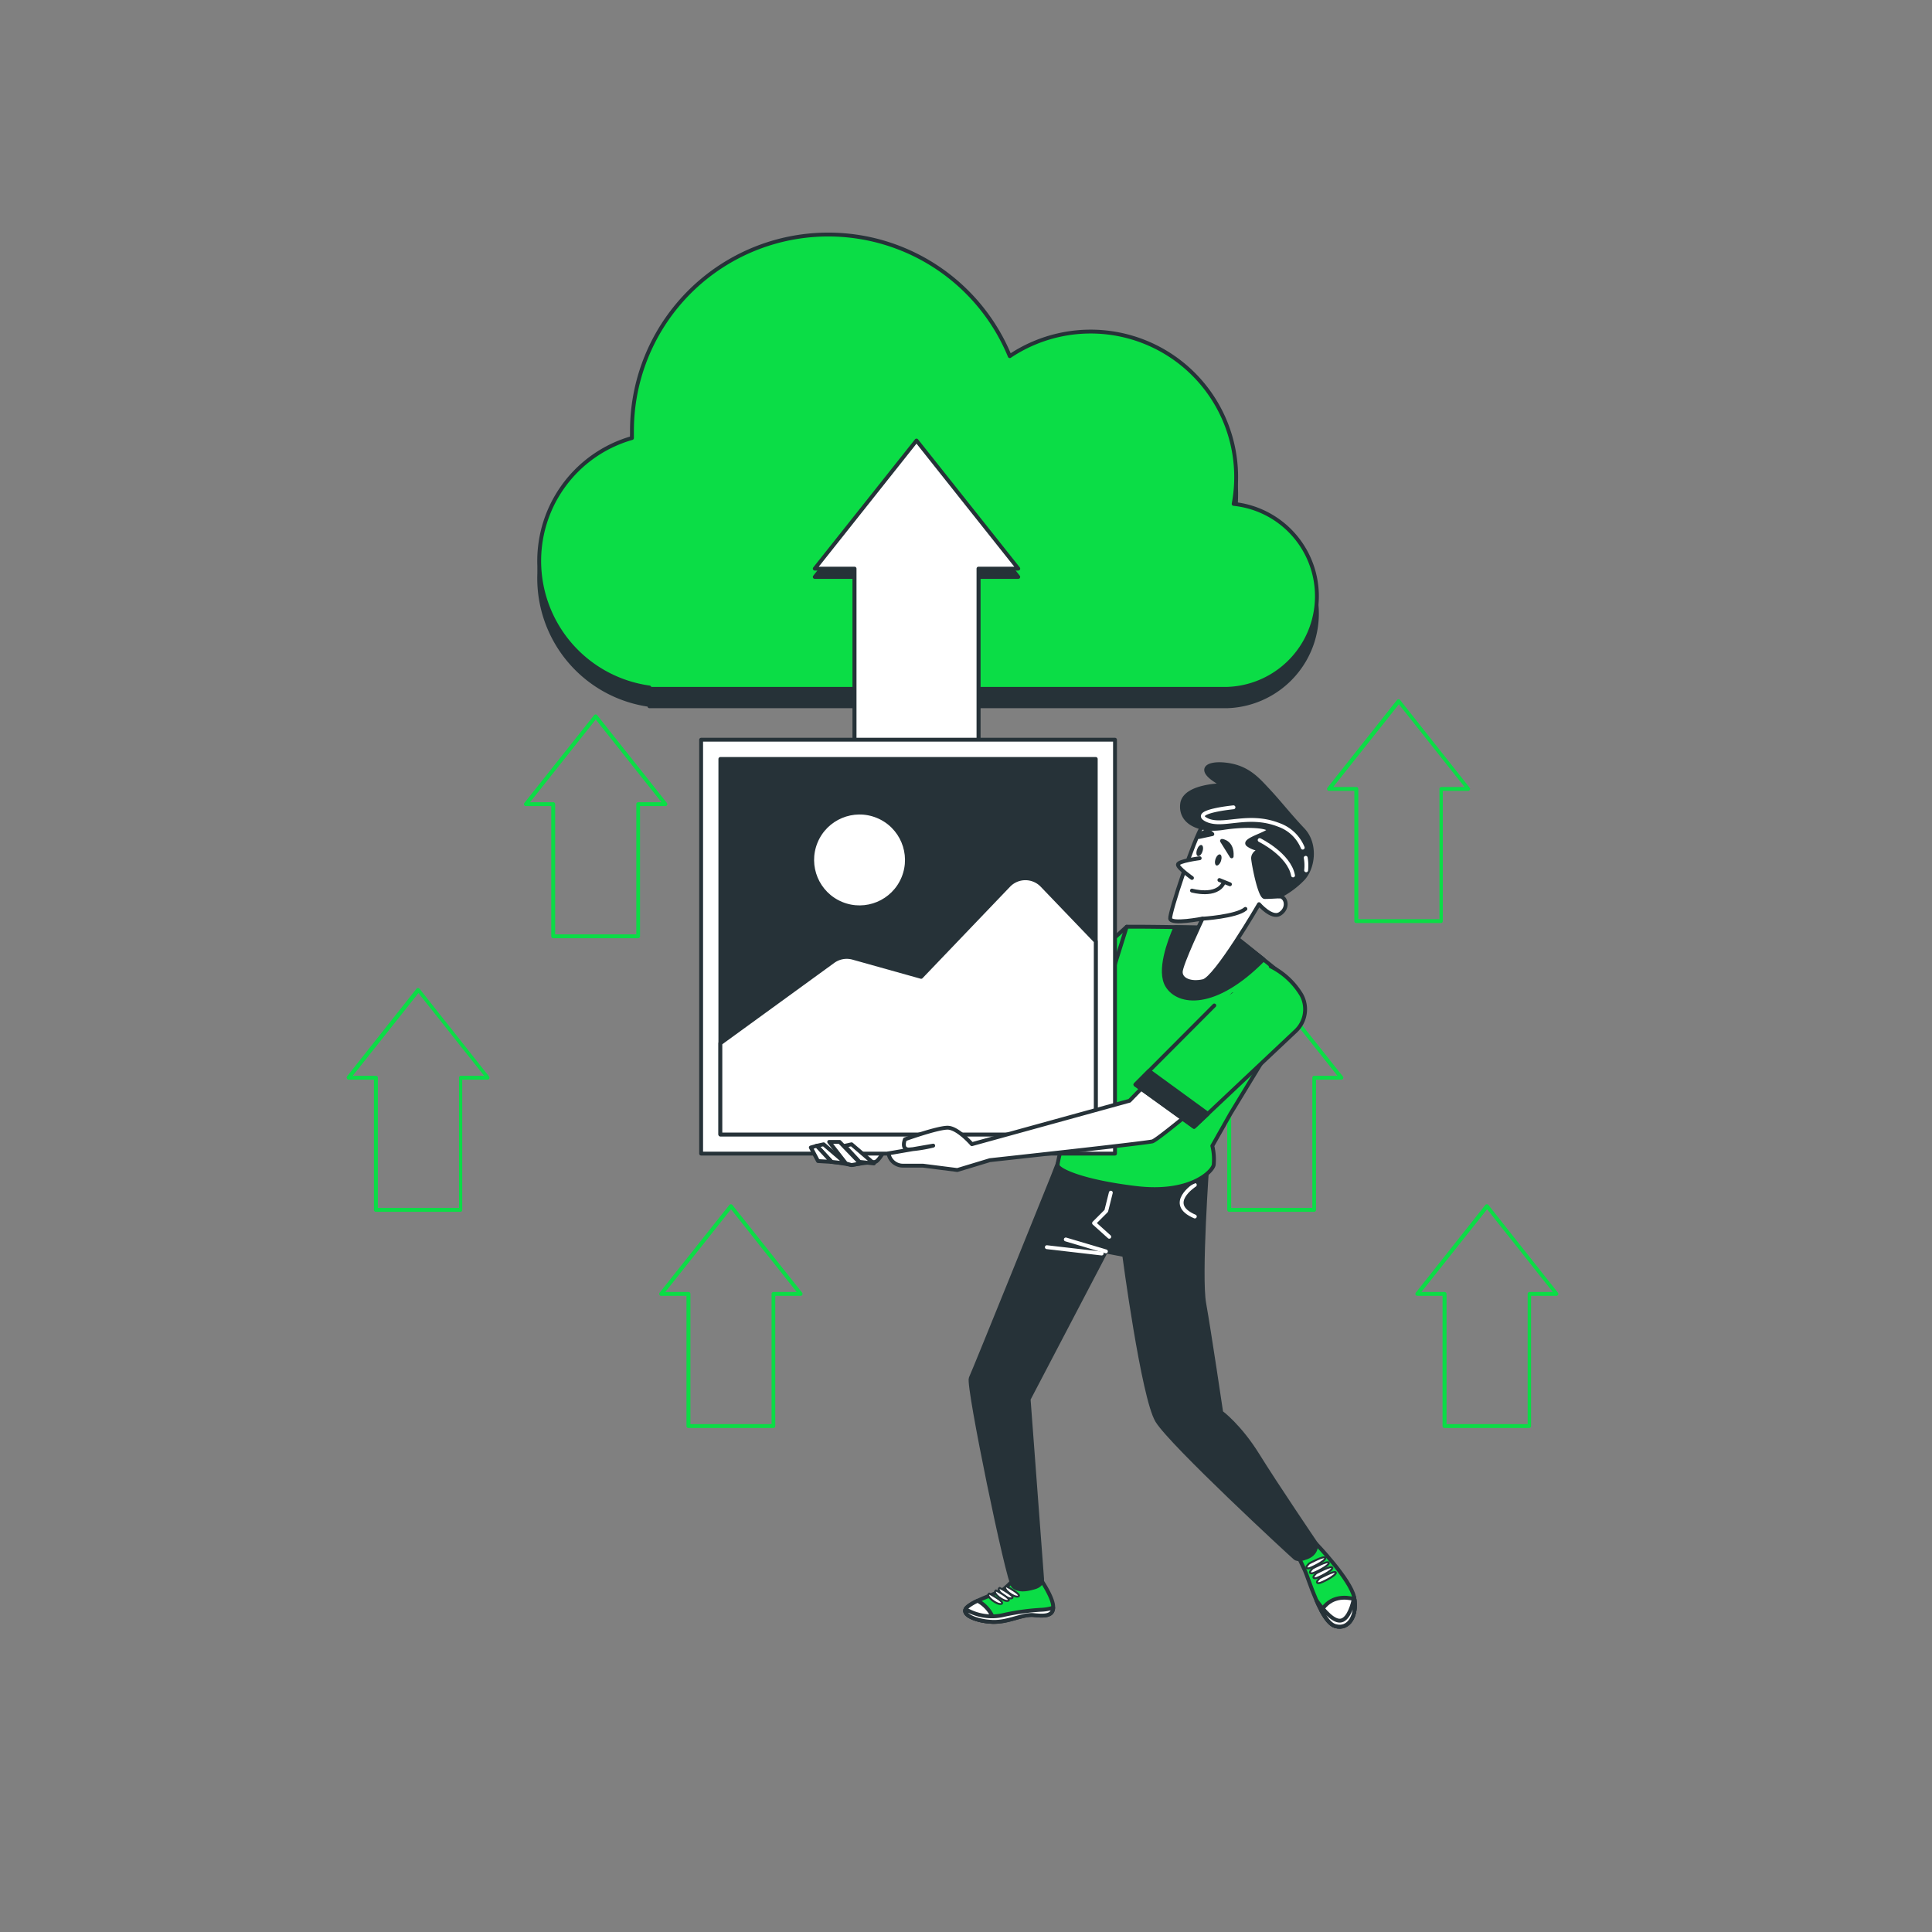 <svg xmlns="http://www.w3.org/2000/svg" viewBox="0 0 500 500">
  <rect x="0" y="0" width="500" height="500" fill="#808080" stroke="none"/>
  <g id="freepik--Arrows--inject-44">
    <path
      d="M119.27,313.61h-22a.5.5,0,0,1-.5-.5v-33.7H90.24a.49.49,0,0,1-.45-.28.51.51,0,0,1,0-.53l18-22.72a.51.51,0,0,1,.78,0l18,22.72a.5.5,0,0,1-.39.81h-6.56v33.7A.5.5,0,0,1,119.27,313.61Zm-21.48-1h21v-33.7a.5.5,0,0,1,.5-.5h6l-17-21.41-17,21.41h6a.5.5,0,0,1,.5.5Z"
      style="fill:#0BDD46"></path>
    <path
      d="M340.11,313.61h-22a.5.5,0,0,1-.5-.5v-33.7h-6.56a.5.5,0,0,1-.39-.81l18.05-22.72a.51.51,0,0,1,.78,0l18.05,22.72a.5.5,0,0,1-.39.81h-6.56v33.7A.5.5,0,0,1,340.11,313.61Zm-21.48-1h21v-33.7a.5.5,0,0,1,.5-.5h6l-17-21.41-17,21.41h6a.5.5,0,0,1,.5.5Z"
      style="fill:#0BDD46"></path>
    <path
      d="M395.83,369.56h-22a.5.5,0,0,1-.5-.5v-33.7H366.8a.5.5,0,0,1-.39-.81l18-22.71a.51.51,0,0,1,.78,0l18,22.71a.5.5,0,0,1-.39.81h-6.56v33.7A.5.5,0,0,1,395.83,369.56Zm-21.47-1h21v-33.7a.5.5,0,0,1,.5-.5h6l-17-21.41-17,21.41h6a.51.51,0,0,1,.5.5Z"
      style="fill:#0BDD46"></path>
    <path
      d="M373,238.88H351a.5.5,0,0,1-.5-.5v-33.7h-6.56a.49.49,0,0,1-.45-.29.51.51,0,0,1,.06-.53l18-22.71a.52.52,0,0,1,.79,0l18,22.71a.51.51,0,0,1-.39.82h-6.56v33.7A.5.5,0,0,1,373,238.88Zm-21.47-1h21v-33.7a.5.5,0,0,1,.5-.5h6l-17-21.42-17,21.42h6a.5.5,0,0,1,.5.5Z"
      style="fill:#0BDD46"></path>
    <path
      d="M165.16,242.81h-22a.5.5,0,0,1-.5-.5v-33.7h-6.55a.5.5,0,0,1-.4-.81l18.05-22.72a.51.51,0,0,1,.78,0l18.05,22.72a.5.5,0,0,1-.39.81h-6.56v33.7A.5.5,0,0,1,165.16,242.81Zm-21.48-1h21v-33.7a.5.5,0,0,1,.5-.5h6l-17-21.41-17,21.41h6a.5.5,0,0,1,.5.5Z"
      style="fill:#0BDD46"></path>
    <path
      d="M200.16,369.56h-22a.5.5,0,0,1-.5-.5v-33.7h-6.56a.5.5,0,0,1-.39-.81l18.05-22.71a.51.51,0,0,1,.78,0l18.05,22.71a.5.5,0,0,1-.4.81h-6.55v33.7A.5.5,0,0,1,200.16,369.56Zm-21.48-1h21v-33.7a.5.5,0,0,1,.5-.5h6l-17-21.41-17,21.41h6a.5.5,0,0,1,.5.5Z"
      style="fill:#0BDD46"></path>
  </g>
  <g id="freepik--Cloud--inject-44">
    <path
      d="M319.27,134.91a37.65,37.65,0,0,0-57.94-38.24A50.8,50.8,0,0,0,163.55,116c0,.63,0,1.25,0,1.87a33.07,33.07,0,0,0,4.52,64.56v.35H317.65a24,24,0,0,0,1.62-47.86Z"
      style="fill:#263238;stroke:#263238;stroke-linecap:round;stroke-linejoin:round"></path>
    <path
      d="M319.27,130.41a37.65,37.65,0,0,0-57.94-38.24,50.8,50.8,0,0,0-97.78,19.32c0,.63,0,1.25,0,1.87a33.07,33.07,0,0,0,4.52,64.56v.35H317.65a24,24,0,0,0,1.62-47.86Z"
      style="fill:#0BDD46;stroke:#263238;stroke-linecap:round;stroke-linejoin:round"></path>
  </g>
  <g id="freepik--Character--inject-44">
    <path
      d="M267.4,264.46l-6.29,3.3s-6.89,3-11.39,5.39-26.67,19.48-26.67,19.48l-4.49.3-2.7,1.8s-4.5.9-4.5,1.8.9,1.19,1.8,1.19a17.74,17.74,0,0,0,3.9-1.49s-3.05,4.46-1.85,4.46a46.7,46.7,0,0,1,5.17.83,58.66,58.66,0,0,1,6-.8c1.5,0,5.09-8.09,5.09-8.09s25.77-10.19,29.07-12.59,12.88-8.39,12.88-8.39Z"
      style="fill:#fff;stroke:#263238;stroke-linecap:round;stroke-linejoin:round"></path>
    <polygon points="291.59 239.84 263.5 265.36 271.6 274.95 287.18 268.96 292.57 240.19 291.59 239.84"
      style="fill:#0BDD46;stroke:#263238;stroke-linecap:round;stroke-linejoin:round"></polygon>
    <polygon points="267.25 261.96 263.5 265.36 271.6 274.95 276.43 273.09 267.25 261.96"
      style="fill:#263238;stroke:#263238;stroke-linecap:round;stroke-linejoin:round"></polygon>
    <path
      d="M340.62,399.53s8.92,9.28,9.83,13.83-1.27,8.56-4.91,7.46-6.92-12.37-7.83-14.37-2-4.19-2-4.19S338.44,398.62,340.62,399.53Z"
      style="fill:#0BDD46;stroke:#263238;stroke-linecap:round;stroke-linejoin:round"></path>
    <path d="M350.53,413.85c.66,4.34-1.49,8-5,7-1.27-.37-2.49-2-3.58-4C344.33,413,348.16,413.21,350.53,413.85Z"
      style="fill:#fff;stroke:#263238;stroke-linecap:round;stroke-linejoin:round"></path>
    <path
      d="M340.71,414.22c2,2.73,4.54,5.66,6.46,5.15s2.93-4.12,3.28-6c.9,4.54-1.28,8.52-4.91,7.43C343.76,420.29,342.08,417.34,340.71,414.22Z"
      style="fill:#fff;stroke:#263238;stroke-linecap:round;stroke-linejoin:round"></path>
    <path d="M338.8,404.63s4-2.19,4.19-1.46-3.82,2.73-4.37,2.73S337.71,405.72,338.8,404.63Z"
      style="fill:#fff;stroke:#263238;stroke-linecap:round;stroke-linejoin:round;stroke-width:0.5px"></path>
    <path d="M339.71,405.9s4-2.18,4.19-1.45-3.82,2.73-4.37,2.73S338.62,407,339.71,405.9Z"
      style="fill:#fff;stroke:#263238;stroke-linecap:round;stroke-linejoin:round;stroke-width:0.5px"></path>
    <path d="M340.62,407.18s4-2.19,4.19-1.46-3.82,2.73-4.37,2.73S339.53,408.27,340.62,407.18Z"
      style="fill:#fff;stroke:#263238;stroke-linecap:round;stroke-linejoin:round;stroke-width:0.5px"></path>
    <path d="M341.53,408.45s4-2.18,4.19-1.46-3.82,2.73-4.37,2.73S340.44,409.54,341.53,408.45Z"
      style="fill:#fff;stroke:#263238;stroke-linecap:round;stroke-linejoin:round;stroke-width:0.5px"></path>
    <path
      d="M268.75,407.88s3.48,4.85,3.79,7.6-2,2.82-4.94,2.51-6.45,1.86-10.59,1.75-8.93-1.92-6.63-3.89,8.3-3.59,9.6-4.72a22.53,22.53,0,0,0,2.18-2.19Z"
      style="fill:#0BDD46;stroke:#263238;stroke-linecap:round;stroke-linejoin:round"></path>
    <path
      d="M250.38,415.85a11.87,11.87,0,0,1,2.64-1.57,8.8,8.8,0,0,1,4.34,5.46H257C252.86,419.63,248.08,417.82,250.38,415.85Z"
      style="fill:#fff;stroke:#263238;stroke-linecap:round;stroke-linejoin:round"></path>
    <path d="M260.36,410.49s4.27,2.23,3.19,2.67S259.23,411.1,260.36,410.49Z"
      style="fill:#fff;stroke:#263238;stroke-linecap:round;stroke-linejoin:round;stroke-width:0.5px"></path>
    <path d="M258.7,410.94s4.27,2.23,3.19,2.67S257.57,411.55,258.7,410.94Z"
      style="fill:#fff;stroke:#263238;stroke-linecap:round;stroke-linejoin:round;stroke-width:0.5px"></path>
    <path d="M257.74,411.6s4.27,2.23,3.19,2.67S256.61,412.21,257.74,411.6Z"
      style="fill:#fff;stroke:#263238;stroke-linecap:round;stroke-linejoin:round;stroke-width:0.5px"></path>
    <path d="M256,412.4s4.27,2.23,3.19,2.67S254.85,413,256,412.4Z"
      style="fill:#fff;stroke:#263238;stroke-linecap:round;stroke-linejoin:round;stroke-width:0.5px"></path>
    <path
      d="M249.9,416.46a13.36,13.36,0,0,0,9.93,1.47,61.29,61.29,0,0,1,9.52-1.32,11.86,11.86,0,0,0,3.21-.54c-.08,2.17-2.24,2.21-5,1.92-2.94-.32-6.45,1.86-10.59,1.75C253.29,419.64,249.09,418.18,249.9,416.46Z"
      style="fill:#fff;stroke:#263238;stroke-linecap:round;stroke-linejoin:round"></path>
    <path
      d="M312.48,301s-2.1,29.24-.83,36.33,4.4,28.2,4.4,28.2,4.74,3.46,9.47,11.1,15.1,22.93,15.1,22.93.37,2.73-2.91,3.64c0,0-1.64.73-2.55,0s-32-29.48-35.67-35.48-8.55-42.92-8.55-42.92l-4.73-.91-20,38.22,3.48,46.46s.27,1.6-2,2.25-4.1.88-5.46-.29-11.89-52.05-11-53.87,21.07-51.84,21.07-51.84l1.63-4.18s19.11,2.18,27.66.54S311.76,298.24,312.48,301Z"
      style="fill:#263238;stroke:#263238;stroke-linecap:round;stroke-linejoin:round"></path>
    <line x1="286.21" y1="323.86" x2="275.83" y2="320.77"
      style="fill:none;stroke:#fff;stroke-linecap:round;stroke-linejoin:round"></line>
    <line x1="285.11" y1="324.41" x2="270.92" y2="322.77"
      style="fill:none;stroke:#fff;stroke-linecap:round;stroke-linejoin:round"></line>
    <path d="M309.22,306.66s-7.68,4.9,0,8.17" style="fill:none;stroke:#fff;stroke-linecap:round;stroke-linejoin:round">
    </path>
    <polyline points="287.48 308.66 286.3 313.38 283.14 316.54 287.08 320.08"
      style="fill:none;stroke:#fff;stroke-linecap:round;stroke-linejoin:round"></polyline>
    <path
      d="M332.47,252.72c-7-5.68-15.69-12.54-15.69-12.54s-18.43-.42-25.19-.34l-9.5,30.32s-8.73,30.2-8.37,31.48,6.56,4.18,20.39,5.82,19.65-4.18,20-6a15.08,15.08,0,0,0-.36-4.92l4.73-8.37,15.65-25.74A7.49,7.49,0,0,0,332.47,252.72Z"
      style="fill:#0BDD46;stroke:#263238;stroke-linecap:round;stroke-linejoin:round"></path>
    <path
      d="M327,248.29c-5.36-4.3-10.19-8.11-10.19-8.11s-6.12-.14-12.59-.24c-1.64,3.74-4.47,11.38-2.14,15.16C304.92,259.76,314.31,261.15,327,248.29Z"
      style="fill:#263238;stroke:#263238;stroke-linecap:round;stroke-linejoin:round"></path>
    <path
      d="M318.67,209s-5.27,1.46-7.46,4.73-8.55,22.39-8.37,24,8.37,0,8.37,0-5.64,11.83-5.64,13.83,2.55,3.1,5.82,2.37S325.83,234,325.83,234s3.31,3.84,5.4,2.52c2.4-1.51,1.64-4.55-.18-4.55s5.09-7.46,2.73-12.37S320.86,207.37,318.67,209Z"
      style="fill:#fff;stroke:#263238;stroke-linecap:round;stroke-linejoin:round"></path>
    <path
      d="M316.67,203.19s-10.19,0-10.74,4.91,4.74,7.1,10.56,6.19,11.1-.55,11.83.36-7.1,2.73-5.28,4a5.88,5.88,0,0,0,3.64,1.1s-2.55.72-2.37,2.54,1.77,9.86,3,9.86,3.7-.16,3.7-.16a23,23,0,0,0,6.19-4.55c2.73-2.91,3.45-9.1,0-12.73s-6.19-7.16-8.92-10.07-5.28-6-10.74-6.73S309.21,199.36,316.67,203.19Z"
      style="fill:#263238;stroke:#263238;stroke-linecap:round;stroke-linejoin:round"></path>
    <path d="M337.92,222a11.53,11.53,0,0,1,.11,3.23"
      style="fill:none;stroke:#fff;stroke-linecap:round;stroke-linejoin:round"></path>
    <path d="M319.22,208.93s-11.17,1.09-7,3.22,10.68-1.86,18.81,1.36a10.43,10.43,0,0,1,6.11,5.86"
      style="fill:none;stroke:#fff;stroke-linecap:round;stroke-linejoin:round"></path>
    <path d="M326,217.41s7.63,3.73,8.64,9.15" style="fill:none;stroke:#fff;stroke-linecap:round;stroke-linejoin:round">
    </path>
    <path d="M311.21,237.76s8.74-.54,11.1-2.54"
      style="fill:none;stroke:#263238;stroke-linecap:round;stroke-linejoin:round"></path>
    <path d="M308.48,230.48s6.37,1.82,8.19-2"
      style="fill:none;stroke:#263238;stroke-linecap:round;stroke-linejoin:round"></path>
    <line x1="315.58" y1="227.75" x2="318.31" y2="228.85"
      style="fill:none;stroke:#263238;stroke-linecap:round;stroke-linejoin:round"></line>
    <path d="M310.48,222.11s-5.64.73-5.64,1.64,3.64,3.46,3.64,3.46"
      style="fill:#fff;stroke:#263238;stroke-linecap:round;stroke-linejoin:round"></path>
    <path d="M311.2,220.36c-.26.79-.79,1.32-1.19,1.19s-.5-.87-.23-1.66.79-1.32,1.19-1.19S311.47,219.58,311.2,220.36Z"
      style="fill:#263238"></path>
    <path d="M316,222.79c-.27.79-.8,1.32-1.19,1.19s-.5-.88-.24-1.66.8-1.32,1.19-1.19S316.25,222,316,222.79Z"
      style="fill:#263238"></path>
    <path d="M316.25,217.62s2.76.25,2.5,4Z"
      style="fill:#263238;stroke:#263238;stroke-linecap:round;stroke-linejoin:round"></path>
    <path d="M313.75,215.87s-1.51-2-3.51.75Z"
      style="fill:#263238;stroke:#263238;stroke-linecap:round;stroke-linejoin:round"></path>
    <polygon
      points="263.53 149.31 237.19 116.16 210.86 149.31 221.16 149.31 221.16 199.22 253.23 199.22 253.23 149.31 263.53 149.31"
      style="fill:#263238;stroke:#263238;stroke-linecap:round;stroke-linejoin:round"></polygon>
    <polygon
      points="263.53 147.16 237.19 114.01 210.86 147.16 221.16 147.16 221.16 197.07 253.23 197.07 253.23 147.16 263.53 147.16"
      style="fill:#fff;stroke:#263238;stroke-linecap:round;stroke-linejoin:round"></polygon>
    <rect x="181.45" y="191.44" width="107.11" height="107.11"
      style="fill:#fff;stroke:#263238;stroke-linecap:round;stroke-linejoin:round"></rect>
    <rect x="186.43" y="196.42" width="97.15" height="97.15"
      style="fill:#263238;stroke:#263238;stroke-linecap:round;stroke-linejoin:round"></rect>
    <path
      d="M261.05,229.13l-22.66,23.68-17.64-4.94a6,6,0,0,0-5.13.92L186.43,270v23.61h97.15v-50l-13.9-14.49A6,6,0,0,0,261.05,229.13Z"
      style="fill:#fff;stroke:#263238;stroke-linecap:round;stroke-linejoin:round"></path>
    <circle cx="222.46" cy="222.57" r="12.26" transform="translate(-67.93 343.82) rotate(-67.68)"
      style="fill:#fff;stroke:#263238;stroke-linecap:round;stroke-linejoin:round"></circle>
    <path
      d="M319.09,257.35l-26.77,27.52-40.8,11.24s-3.64-4.23-6.26-4.26-11.06,3-11.06,3-1.07,2.62,1,2.64a36.81,36.81,0,0,0,6.31-1l-11.57,2h0a3.77,3.77,0,0,0,3.69,3.18l5.21,0,8.91,1.13,8.43-2.55s39.94-4.35,42.05-4.86,36-29.6,36-29.6,3.83-3.37,2.37-7.28-8.93-6.68-8.93-6.68"
      style="fill:#fff;stroke:#263238;stroke-linecap:round;stroke-linejoin:round"></path>
    <path
      d="M314.26,260.22l-20.41,20.47L309,291.62l26.32-24.79a7.71,7.71,0,0,0,1.35-9.58l-.09-.14a19.42,19.42,0,0,0-7.72-7"
      style="fill:#0BDD46;stroke:#263238;stroke-linecap:round;stroke-linejoin:round"></path>
    <polygon points="309.04 291.62 312.6 288.26 297.37 277.16 293.85 280.69 309.04 291.62"
      style="fill:#263238;stroke:#263238;stroke-linecap:round;stroke-linejoin:round"></polygon>
    <polygon points="211.36 296.53 215.21 300.69 218.94 301.1 213.15 296.14 211.36 296.53"
      style="fill:#fff;stroke:#263238;stroke-linecap:round;stroke-linejoin:round"></polygon>
    <polygon points="218.6 296.53 222.45 300.69 226.17 301.1 220.38 296.14 218.6 296.53"
      style="fill:#fff;stroke:#263238;stroke-linecap:round;stroke-linejoin:round"></polygon>
    <polygon points="218.94 301.1 214.59 295.52 217.28 295.52 222.66 301.1 220.38 301.52 218.94 301.1"
      style="fill:#fff;stroke:#263238;stroke-linecap:round;stroke-linejoin:round"></polygon>
    <polygon points="209.84 296.97 211.7 300.48 215.21 300.69 211.36 296.53 209.84 296.97"
      style="fill:#fff;stroke:#263238;stroke-linecap:round;stroke-linejoin:round"></polygon>
  </g>
</svg>